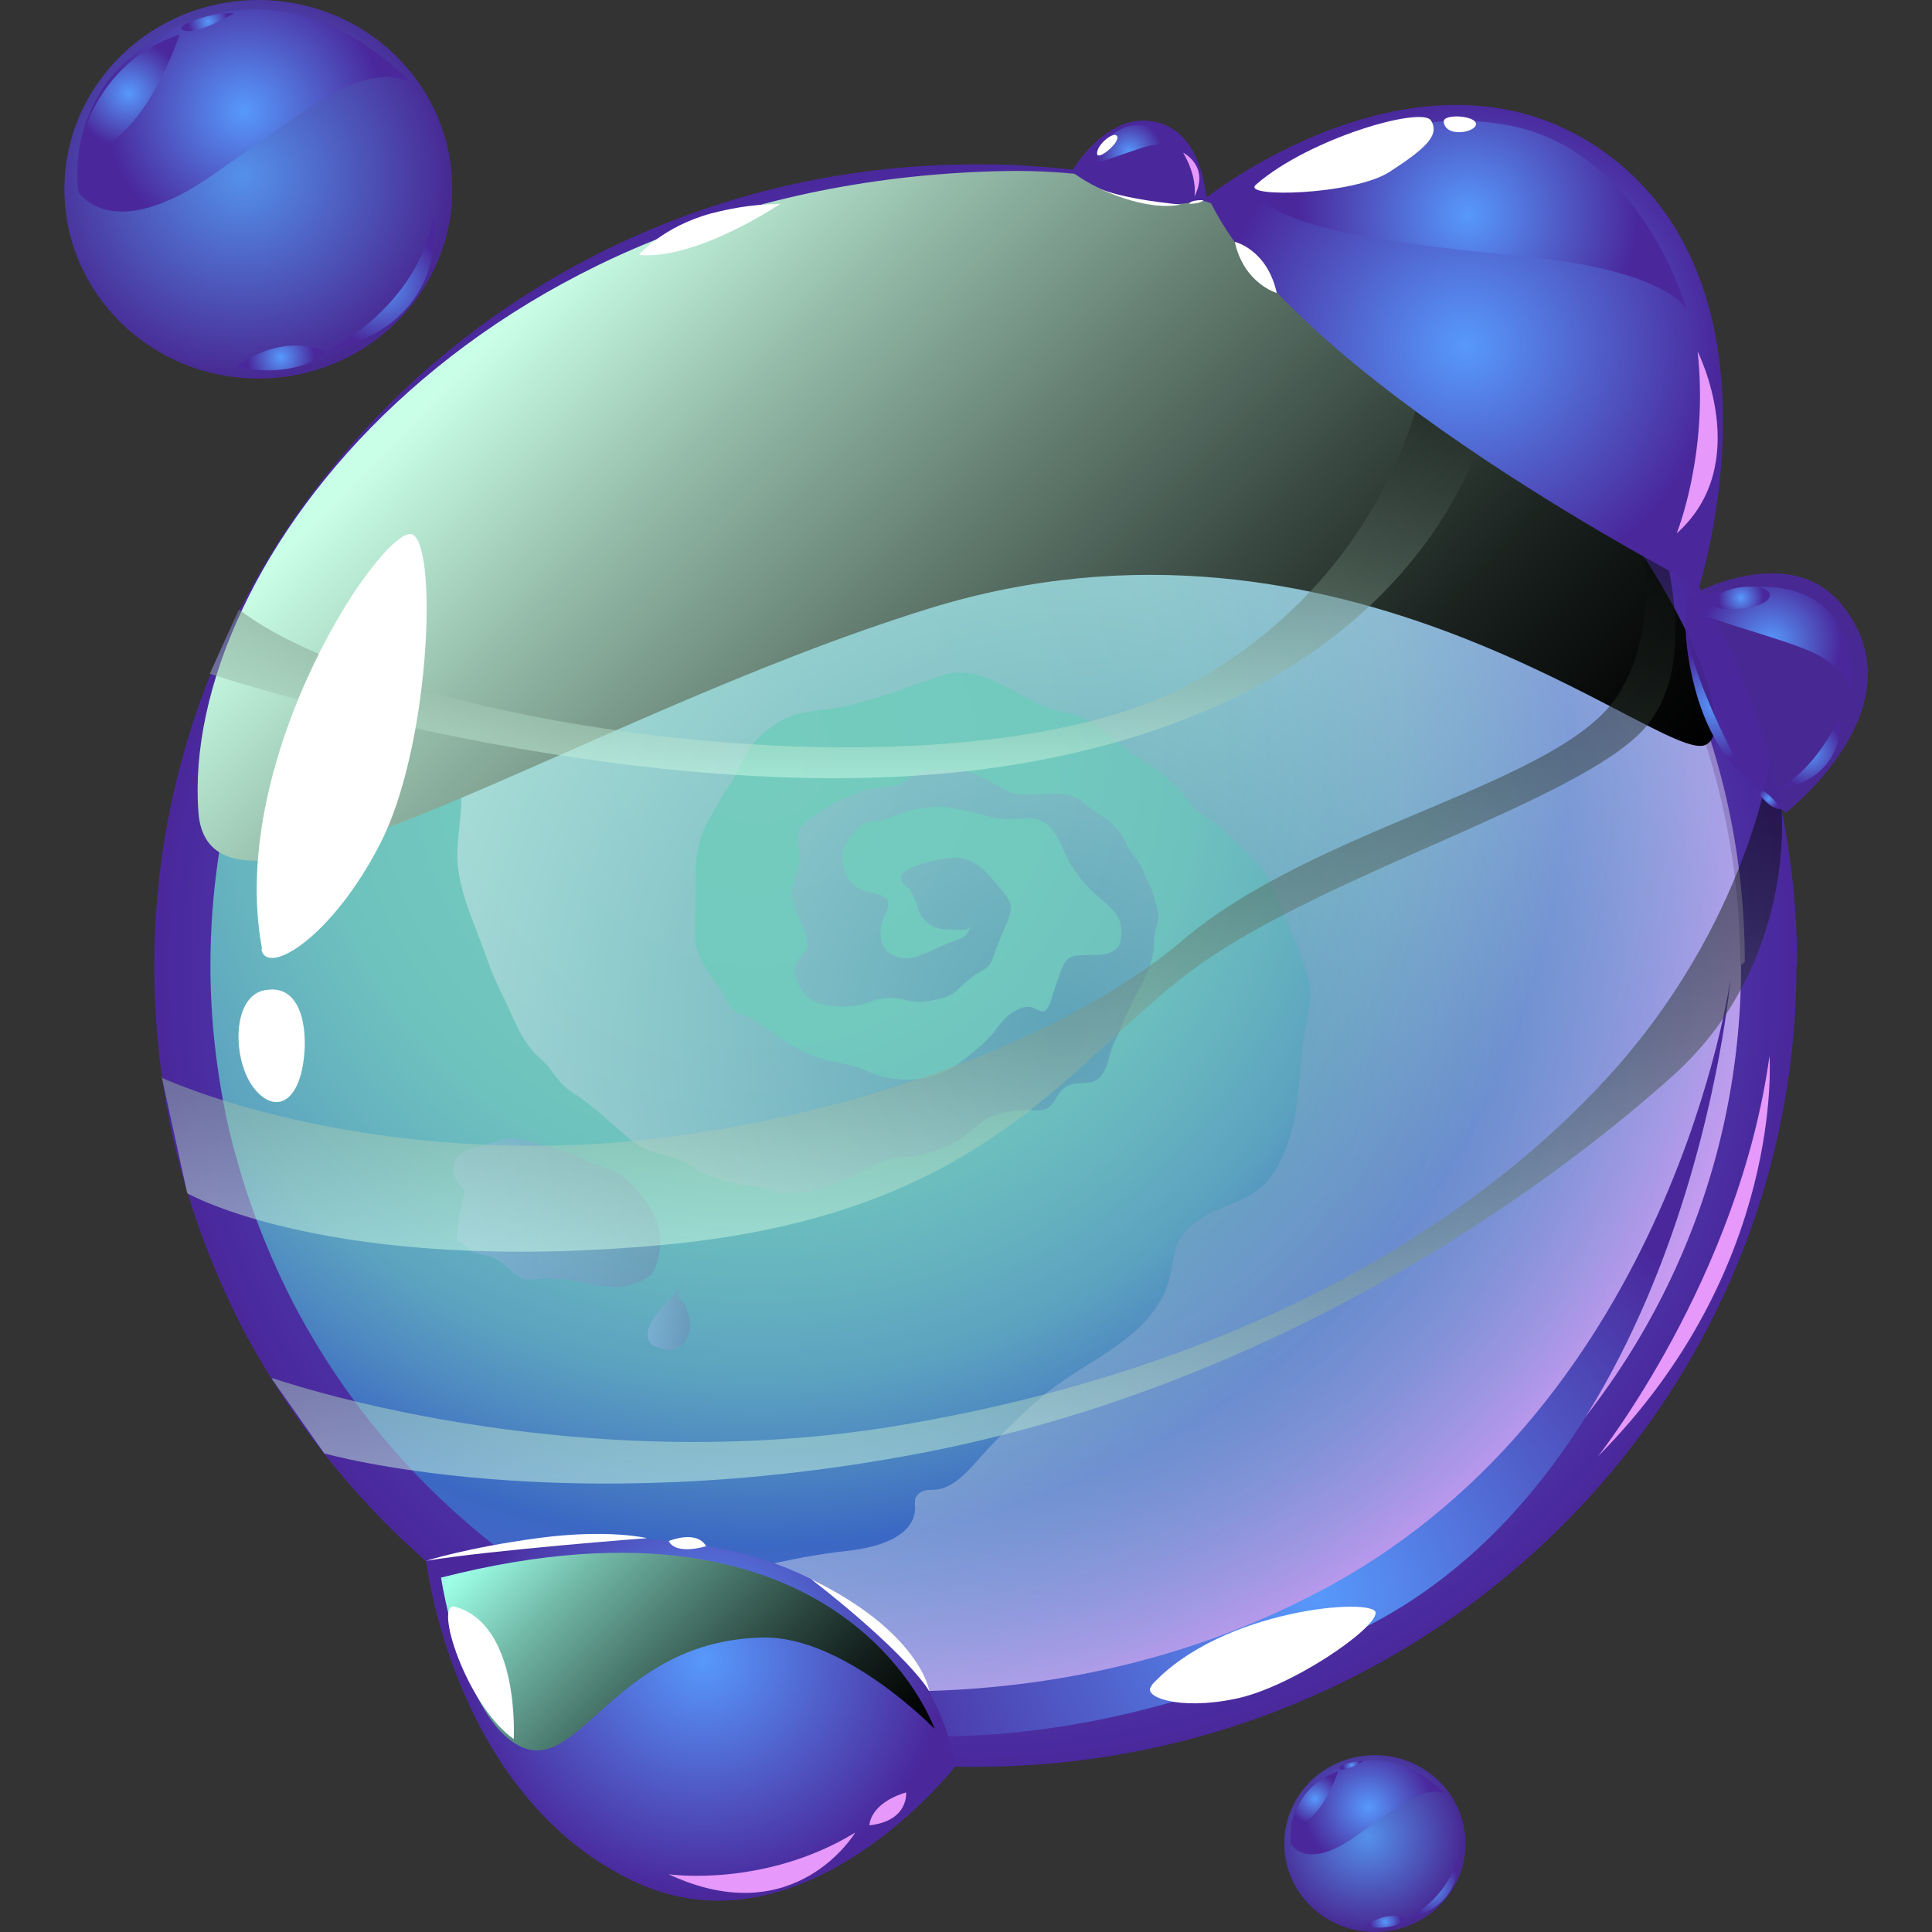 <svg width="360" height="360" viewBox="0 0 360 360" fill="none" xmlns="http://www.w3.org/2000/svg">
<rect x="0" y="0" width="360" height="360" fill="#333333" stroke="none"/>
<g clip-path="url(#clip0_452_19460)">
<path style="mix-blend-mode:screen" fill-rule="evenodd" clip-rule="evenodd" d="M334.744 179.864C334.744 223.026 315.907 261.967 285.907 289.198C271.535 302.269 254.651 312.617 235.953 319.561C219.07 325.825 200.791 329.228 181.674 329.228C174.837 329.228 168.14 328.82 161.581 328.003C155.581 327.186 149.581 326.097 143.721 324.599C129.907 321.195 116.93 315.885 104.93 309.077C97.256 304.72 90.139 299.818 83.442 294.372C67.674 281.437 54.558 265.371 45.07 247.262C39.209 235.825 34.744 223.57 31.953 210.772C29.86 200.832 28.744 190.484 28.744 180C28.744 150.59 37.535 123.086 52.605 99.803C59.023 90 66.558 81.014 75.07 72.844C102.698 46.702 140.233 30.635 181.814 30.635C185.163 30.635 188.512 30.635 191.721 30.908C209.163 31.997 225.628 35.946 240.977 42.209C243.628 43.298 246.279 44.523 248.93 45.749C260.093 51.059 270.419 57.594 279.767 65.356C282.977 67.942 286.047 70.666 288.977 73.389C290.093 74.342 291.07 75.431 292.047 76.52C318.558 103.343 334.884 139.834 334.884 180.136L334.744 179.864Z" fill="url(#paint0_radial_452_19460)"/>
<path fill-rule="evenodd" clip-rule="evenodd" d="M324.419 179.864C324.419 220.166 306.977 256.384 278.93 281.71C265.535 293.828 249.767 303.495 232.465 310.03C216.698 315.885 199.674 319.017 181.814 319.017C175.535 319.017 169.256 318.608 163.116 317.791C157.535 317.11 151.953 316.021 146.512 314.66C133.674 311.392 121.535 306.49 110.372 300.227C103.256 296.142 96.558 291.649 90.279 286.475C75.488 274.493 63.349 259.516 54.558 242.632C49.116 232.012 44.93 220.575 42.279 208.729C40.326 199.47 39.209 189.803 39.209 180C39.209 152.496 47.302 126.899 61.395 105.386C67.395 96.263 74.372 87.822 82.326 80.333C108 55.961 143.023 40.983 181.674 40.983C184.744 40.983 187.814 40.983 190.884 41.256C207.07 42.345 222.558 45.885 236.791 51.74C239.302 52.829 241.674 53.918 244.186 55.008C254.512 59.909 264.14 66.036 272.93 73.253C275.86 75.567 278.791 78.154 281.442 80.741C282.419 81.694 283.395 82.647 284.372 83.601C309.07 108.654 324.279 142.557 324.279 180.136L324.419 179.864Z" fill="url(#paint1_radial_452_19460)"/>
<path style="mix-blend-mode:multiply" opacity="0.4" fill-rule="evenodd" clip-rule="evenodd" d="M324.419 179.864C324.419 220.166 306.977 256.384 278.93 281.71C265.535 293.828 249.767 303.495 232.465 310.03C216.698 315.885 199.674 319.017 181.814 319.017C175.535 319.017 169.256 318.608 163.116 317.791C144 315.34 126.279 309.213 110.372 300.227C115.116 299.001 119.721 297.504 124.465 296.278C135.767 293.419 146.651 290.151 158.372 288.926C162.977 288.381 170.233 286.611 170.512 281.165C170.512 279.667 170.233 279.259 171.209 278.306C172.326 277.352 173.581 277.761 174.977 277.489C178.326 276.808 180.977 273.404 183.07 271.089C186.558 267.277 190.186 263.601 194.233 260.197C201.907 253.661 211.953 250.666 216.837 241.271C218.093 238.684 218.233 236.097 218.93 233.237C219.628 230.106 222 228.064 224.791 226.43C228.279 224.523 231.907 223.843 234.977 221.256C237.907 218.805 239.302 214.992 240.419 211.588C242.233 205.87 241.953 200.151 242.791 194.297C243.209 191.301 244.046 188.442 244.186 185.446C244.326 182.587 243.07 180.408 242.233 177.685C240.558 173.192 238.465 168.427 236.512 164.07C235.814 162.436 234.558 161.074 233.302 159.849C231.349 158.079 229.535 156.036 227.581 154.266C226.186 153.041 224.372 152.224 222.977 150.998C221.86 150.045 221.023 148.684 220.047 147.595C218.233 145.688 216.279 143.782 214.046 142.421C208.326 139.425 204.977 133.843 198.419 132.753C190.326 131.392 183.767 122.95 175.256 125.946C169.814 127.852 164.372 129.894 158.512 131.392C154.744 132.345 150.558 132.209 147.07 133.57C144.837 134.387 142.465 136.293 140.93 137.927C138.558 140.514 137.581 144.054 135.628 146.778C134.093 148.956 133.116 150.998 131.86 153.177C129.349 157.67 129.628 161.891 129.628 166.929C129.628 169.652 129.349 172.511 129.628 175.098C129.907 178.366 131.581 180.681 133.535 183.268C134.791 184.765 135.628 187.352 137.023 188.578C137.86 189.259 138.558 188.986 139.395 189.395C140.791 190.076 141.349 190.62 142.605 191.437C146.372 194.16 150.14 196.747 154.744 197.7C157.116 198.245 159.349 198.517 161.581 199.607C163.395 200.424 165.628 200.968 167.581 201.104C172.326 201.513 176.512 200.015 180.14 197.02C182.372 195.25 184.186 193.752 185.86 191.437C186.837 190.212 187.395 189.395 188.791 188.578C189.767 188.033 190.744 187.489 191.86 187.625C192.837 187.625 193.814 188.85 194.791 188.306C195.628 187.761 196.186 185.174 196.465 184.357C197.023 182.995 197.442 181.225 198.14 179.864C199.256 177.549 201.209 178.094 203.581 177.958C205.256 177.958 207.209 177.821 208.326 176.46C209.302 175.098 209.023 172.239 208.326 170.877C207.209 168.971 204.419 167.065 202.884 165.431C201.628 164.206 200.651 162.844 199.674 161.346C197.86 158.623 197.023 153.585 193.116 152.632C191.581 152.224 189.488 152.632 187.814 152.632C186 152.632 184.744 152.224 182.93 151.815C180.14 151.135 177.628 150.318 174.837 150.318C171.349 150.318 168.279 151.271 165.07 152.632C163.674 153.177 162.558 152.905 161.302 153.313C159.767 153.858 157.395 156.989 157.116 158.487C156.558 161.619 157.814 164.75 160.884 165.976C161.86 166.384 164.233 166.52 165.07 167.337C166.047 168.427 165.209 169.788 164.651 171.014C163.395 174.145 164.093 177.958 168 178.502C170.651 178.911 173.302 177.141 175.674 176.188C177.628 175.234 180.698 174.962 180.698 172.511C180.558 173.601 178.605 173.192 177.628 173.192C175.674 173.192 174.419 173.192 172.884 171.967C171.349 170.741 171.209 169.788 170.651 168.018C170.372 167.337 169.953 166.384 169.535 165.703C169.256 165.295 168.14 164.614 168 164.07C166.884 161.346 175.674 159.985 177.349 159.849C180.977 159.44 183.488 162.027 185.721 164.75C186.698 165.976 188.512 167.746 188.372 169.244C188.372 170.605 187.116 173.056 186.558 174.418C186 175.779 185.442 177.141 185.023 178.502C184.465 180.272 183.488 180.545 181.953 181.498C180.419 182.451 179.302 183.676 178.047 184.765C176.651 185.991 174.837 186.127 173.023 186.536C170.372 187.216 167.86 185.719 165.209 185.991C162.977 185.991 161.023 187.352 158.791 187.489C154.047 187.761 149.86 187.216 148.326 182.315C147.628 180.136 148.326 179.183 149.581 177.821C150.977 176.324 150.558 175.098 149.86 173.328C149.023 171.422 148.047 169.516 147.628 167.337C147.209 165.159 148.605 162.844 148.884 160.666C149.163 158.896 148.326 156.309 148.884 154.675C149.442 153.177 152.651 151.679 153.907 150.59C155.581 149.228 157.953 148.684 159.907 147.731C162.279 146.505 163.953 146.914 166.465 146.505C168.419 146.097 169.535 144.599 171.349 143.918C173.302 143.101 176.093 143.51 178.186 143.51C180.558 143.51 181.814 144.327 183.907 145.28C185.86 146.233 187.674 147.731 189.907 148.003C192.558 148.275 195.349 147.731 198 148.003C200.651 148.139 201.628 149.501 203.581 150.862C205.814 152.36 207.349 153.177 208.884 155.492C209.721 156.581 210 157.806 210.837 158.896C211.674 159.985 212.372 160.666 212.93 162.027C213.628 163.933 214.744 165.567 215.163 167.61C215.442 168.835 215.86 169.788 215.86 171.014C215.721 172.511 215.023 173.873 215.023 175.507C215.023 179.047 213.628 181.77 211.953 184.902C210.279 188.033 209.023 191.301 207.488 194.569C206.512 196.747 206.233 201.104 203.302 201.649C201.767 201.921 200.233 201.649 198.698 202.466C197.163 203.283 196.884 205.053 195.628 206.142C194.512 207.231 192.977 206.823 191.442 206.823C189.07 206.823 186.977 207.231 184.744 208.048C182.093 209.138 180.279 211.725 177.767 212.95C175.674 214.039 173.163 214.856 170.93 215.401C169.256 215.809 167.581 215.401 165.907 215.946C162 217.035 158.791 219.486 155.163 220.847C152.233 221.936 148.605 222.617 145.535 222.345C144.279 222.345 143.163 221.664 142.047 221.392C140.093 220.847 138.14 220.847 136.047 220.303C134.512 219.894 132.977 219.349 131.442 218.805C129.907 218.26 128.93 217.171 127.535 216.49C124.186 214.992 120.977 215.129 117.907 212.678C114.14 209.682 110.791 206.142 106.605 203.555C104.93 202.466 103.814 200.968 102.698 199.47C101.721 197.973 100.465 197.156 99.349 195.93C97.674 194.024 96.558 191.846 95.581 189.667C94.046 185.991 92.093 182.723 90.837 178.911C89.023 173.601 86.512 168.563 85.535 162.98C84.698 158.351 85.814 154.13 85.954 149.637C85.954 148.548 86.093 147.322 85.954 146.233C85.674 144.463 84.139 143.374 82.884 142.148C79.116 138.064 75.907 133.843 73.814 128.669C71.721 123.359 70.744 116.959 72.419 111.377C74.093 106.339 77.163 103.616 81.349 100.62C85.395 97.625 90 95.446 94.605 93.132C96.698 92.042 98.512 90.681 100.744 89.864C102.977 89.047 105.628 88.638 107.86 88.094C109.953 87.549 111.628 87.413 113.302 86.188C115.116 84.962 117.209 83.464 118.884 81.967C120.977 80.197 122.651 78.29 125.302 77.61C129.07 76.657 132.977 75.567 136.884 74.75C141.628 73.797 147.488 75.023 152.093 75.567C156.837 76.112 161.442 76.112 166.186 76.112C170.093 76.112 173.86 75.431 177.907 75.295C179.302 75.295 180.837 75.431 182.372 75.295C184.744 75.295 186.977 74.206 189.349 73.525C193.814 72.436 197.86 70.257 202.186 68.896C205.535 67.806 208.744 67.942 212.093 67.398C215.721 66.853 219.349 65.628 223.116 65.492C226.326 65.492 229.674 64.13 232.605 65.9C237.907 69.168 241.395 74.614 246.698 77.746C252.279 81.014 258.698 83.464 264.698 85.779C266.791 86.596 269.163 85.643 270.977 86.324C271.953 86.732 272.93 88.094 273.628 88.911C274.605 88.23 274.326 87.277 274.326 86.188C274.326 84.69 275.163 83.601 275.163 82.103C275.163 80.333 275.442 78.29 275.163 76.52C275.023 75.704 273.767 73.525 273.767 72.299C276.698 74.614 279.628 77.201 282.279 79.788C308.651 104.977 325.116 140.242 325.116 179.183L324.419 179.864Z" fill="url(#paint2_radial_452_19460)"/>
<path style="mix-blend-mode:multiply" opacity="0.3" fill-rule="evenodd" clip-rule="evenodd" d="M86.651 221.936C85.814 224.932 85.256 228.064 85.116 231.195C85.954 231.059 87.209 232.829 88.046 233.237C89.721 233.918 91.395 233.782 92.93 234.871C94.326 235.824 96 237.731 97.535 238.275C98.512 238.548 100.047 238.275 101.163 238.275C103.535 238.275 105.488 238.275 107.86 238.82C110.233 239.228 113.302 240.045 115.674 239.773C117.349 239.637 119.86 238.684 121.116 237.731C122.372 236.641 122.93 233.51 123.07 231.876C123.349 226.838 119.581 222.073 115.674 218.941C113.581 217.443 111.349 217.443 109.116 216.218C106.465 214.856 104.093 214.039 101.163 213.359C99.488 212.95 96.977 211.997 95.163 212.133C93.349 212.133 91.395 213.222 89.721 213.631C87.907 214.039 86.233 214.312 85.116 215.809C83.861 217.443 84.419 219.758 86.651 221.8V221.936Z" fill="url(#paint3_linear_452_19460)"/>
<path style="mix-blend-mode:multiply" opacity="0.3" fill-rule="evenodd" clip-rule="evenodd" d="M126.977 239.773C126.14 240.862 117.628 247.942 121.814 250.802C122.093 250.938 123.767 251.346 124.047 251.483C125.302 251.755 125.581 251.483 126.558 250.938C128.512 249.713 128.791 247.534 128.372 245.356C128.372 244.947 127.814 243.585 127.674 243.177C127.256 242.36 126.419 242.224 126.279 241.271L126.977 239.773Z" fill="url(#paint4_linear_452_19460)"/>
<path style="mix-blend-mode:multiply" opacity="0.3" fill-rule="evenodd" clip-rule="evenodd" d="M175.674 59.365C177.209 58.684 182.093 55.688 184.744 55.416C185.581 55.416 186.837 55.552 187.814 55.552C189.907 55.552 191.721 55.144 193.116 56.778C194.233 58.003 194.791 59.228 193.953 60.726C192.837 62.632 189.628 64.13 187.674 65.219C183.07 67.806 177.07 70.257 171.628 69.713C167.302 69.304 163.395 66.172 159.628 64.266C156.837 62.905 151.814 60.181 155.163 56.914C157.953 54.191 162.14 52.829 165.907 52.693C167.581 52.693 171.767 52.012 173.163 53.101C174.698 54.191 173.023 58.956 176.233 58.684L175.535 59.365H175.674Z" fill="url(#paint5_linear_452_19460)"/>
<path style="mix-blend-mode:screen" fill-rule="evenodd" clip-rule="evenodd" d="M36.977 151.407C39.209 179.728 107.163 133.843 173.023 113.419C250.326 89.455 308.93 141.74 317.581 138.88C330.977 134.387 276 30.635 187.814 31.861C88.465 33.495 33.488 105.658 36.977 151.407Z" fill="url(#paint6_linear_452_19460)"/>
<path style="mix-blend-mode:screen" fill-rule="evenodd" clip-rule="evenodd" d="M114.837 307.716C114.837 307.716 182.512 330.726 247.116 295.87C311.721 261.014 322.465 182.315 322.465 182.315C322.465 182.315 314.512 274.902 252.14 304.312C189.767 333.858 143.023 324.735 114.837 307.716Z" fill="url(#paint7_radial_452_19460)"/>
<path style="mix-blend-mode:screen" opacity="0.5" fill-rule="evenodd" clip-rule="evenodd" d="M30.14 200.696L34.884 222.345C34.884 222.345 61.535 237.595 123.07 232.012C184.744 226.43 199.395 197.02 223.395 179.864C247.395 162.708 294.139 149.228 306.279 135.885C318.419 122.542 308.093 95.855 308.093 95.855L303.349 89.591C303.349 89.591 312 112.33 301.674 129.213C291.349 146.097 245.442 153.858 220.326 175.234C195.209 196.611 144.279 213.222 100.884 213.495C57.488 213.767 29.86 200.696 29.86 200.696H30.14Z" fill="url(#paint8_linear_452_19460)"/>
<path style="mix-blend-mode:screen" opacity="0.5" fill-rule="evenodd" clip-rule="evenodd" d="M50.651 256.929L60.419 270.817C60.419 270.817 104.791 283.48 171.349 270.817C237.907 258.154 288.14 221.528 311.442 200.696C334.884 179.864 331.953 150.59 331.953 150.59L329.86 141.74C329.86 141.74 325.674 172.103 299.721 200.56C273.767 229.017 230.512 254.887 168.14 265.507C105.767 276.127 50.791 256.793 50.791 256.793L50.651 256.929Z" fill="url(#paint9_linear_452_19460)"/>
<path style="mix-blend-mode:screen" opacity="0.5" fill-rule="evenodd" clip-rule="evenodd" d="M39.07 125.537C39.07 125.537 126 154.539 193.256 141.74C260.512 129.077 278.372 86.596 279.767 64.947L267.488 55.825C267.488 55.825 267.767 99.395 225.209 125.537C182.651 151.815 73.674 136.157 44.512 113.555L39.209 125.265L39.07 125.537Z" fill="url(#paint10_linear_452_19460)"/>
<path fill-rule="evenodd" clip-rule="evenodd" d="M48.698 176.868C49.674 182.042 61.814 174.826 70.884 157.126C79.954 139.425 81.628 102.935 77.023 99.667C72.279 96.535 42 140.651 48.837 176.868H48.698Z" fill="white"/>
<path fill-rule="evenodd" clip-rule="evenodd" d="M214.605 314.115C212.651 316.157 219.628 318.744 230.093 316.566C240.419 314.523 256.465 303.495 256.326 300.499C256.186 297.64 227.721 299.682 214.605 313.979V314.115Z" fill="white"/>
<path fill-rule="evenodd" clip-rule="evenodd" d="M49.395 184.493C43.116 185.582 43.256 197.564 47.302 202.738C51.349 207.912 56.372 205.461 56.791 194.977C56.93 188.578 54.698 183.54 49.535 184.493H49.395Z" fill="white"/>
<path fill-rule="evenodd" clip-rule="evenodd" d="M297.767 271.362C297.767 271.362 324 238.275 329.721 196.747C329.721 196.747 332.651 236.233 297.767 271.362Z" fill="#E698FB"/>
<path style="mix-blend-mode:screen" fill-rule="evenodd" clip-rule="evenodd" d="M225.07 36.626C225.07 36.626 264.837 5.31 297.767 27.504C334.744 52.557 316.605 109.334 316.605 109.334C316.605 109.334 240.279 70.121 225.07 36.626Z" fill="url(#paint11_radial_452_19460)"/>
<path style="mix-blend-mode:screen" fill-rule="evenodd" clip-rule="evenodd" d="M79.395 290.832C79.395 290.832 84.419 334.675 118.186 350.605C149.721 365.446 178.047 329.092 178.047 329.092C178.047 329.092 171.209 270.817 79.395 290.832Z" fill="url(#paint12_radial_452_19460)"/>
<path style="mix-blend-mode:screen" fill-rule="evenodd" clip-rule="evenodd" d="M232.744 35.265C239.163 43.162 259.814 45.34 285.209 47.927C310.744 50.514 314.233 57.595 314.233 57.595C314.233 57.595 306.14 28.321 281.442 23.419C256.744 18.517 232.744 35.265 232.744 35.265Z" fill="url(#paint13_radial_452_19460)"/>
<path style="mix-blend-mode:screen" fill-rule="evenodd" clip-rule="evenodd" d="M82.186 293.964C82.186 293.964 86.233 320.651 97.256 325.552C108.279 330.318 114.837 305.673 142.186 305.129C157.395 304.856 174.14 322.148 174.14 322.148C174.14 322.148 157.814 274.629 82.186 293.964Z" fill="url(#paint14_linear_452_19460)"/>
<path fill-rule="evenodd" clip-rule="evenodd" d="M124.605 349.244C124.605 349.244 142.326 351.831 159.349 341.483C159.349 341.483 148.186 360.272 124.605 349.244Z" fill="#E698FB"/>
<path fill-rule="evenodd" clip-rule="evenodd" d="M312.419 99.395C312.419 99.395 318.419 84.69 316.326 65.492C316.326 65.492 326.93 86.46 312.419 99.395Z" fill="#E698FB"/>
<path fill-rule="evenodd" clip-rule="evenodd" d="M234 34.448C231.209 36.899 252.279 36.354 258.977 31.997C265.674 27.64 268.326 25.189 266.651 22.466C264.977 19.743 244.047 25.734 234.14 34.312L234 34.448Z" fill="white"/>
<path fill-rule="evenodd" clip-rule="evenodd" d="M269.023 22.738C268.744 21.104 275.163 21.513 275.023 23.147C275.023 24.645 269.442 25.734 269.023 22.738Z" fill="white"/>
<path fill-rule="evenodd" clip-rule="evenodd" d="M84.837 299.41C80.651 298.185 86.791 317.655 95.721 324.054C95.721 324.054 96.977 302.814 84.837 299.41Z" fill="white"/>
<g style="mix-blend-mode:screen">
<path style="mix-blend-mode:screen" opacity="0.92" fill-rule="evenodd" clip-rule="evenodd" d="M314.372 111.241C314.372 111.241 333.767 100.076 343.674 113.283C357.907 131.936 332.791 151.407 332.791 151.407C332.791 151.407 312 138.744 314.233 111.377L314.372 111.241Z" fill="url(#paint15_radial_452_19460)"/>
<path style="mix-blend-mode:screen" fill-rule="evenodd" clip-rule="evenodd" d="M316.047 111.377C308.372 113.555 330.558 118.048 338.093 121.725C345.628 125.401 344.93 129.894 344.93 129.894C344.93 129.894 349.116 101.71 316.047 111.377Z" fill="url(#paint16_radial_452_19460)"/>
<path fill-rule="evenodd" clip-rule="evenodd" d="M331.116 147.186C331.116 147.186 337.953 144.054 342.837 133.434C342.837 133.434 344.651 144.871 331.116 147.186Z" fill="url(#paint17_radial_452_19460)"/>
<path fill-rule="evenodd" clip-rule="evenodd" d="M319.116 111.785C317.023 114.372 328.744 113.964 329.721 111.241C330.698 108.517 321.488 108.654 319.116 111.785Z" fill="url(#paint18_radial_452_19460)"/>
<path fill-rule="evenodd" clip-rule="evenodd" d="M314.233 117.64C314.233 117.64 314.372 135.068 325.256 145.008C325.256 145.008 315.907 128.26 314.233 117.64Z" fill="url(#paint19_radial_452_19460)"/>
<path fill-rule="evenodd" clip-rule="evenodd" d="M327.209 147.186C327.209 147.186 329.721 150.998 331.814 150.726C331.814 150.726 329.163 146.641 327.209 147.186Z" fill="url(#paint20_radial_452_19460)"/>
</g>
<path style="mix-blend-mode:screen" fill-rule="evenodd" clip-rule="evenodd" d="M199.674 31.997C199.674 31.997 204.977 22.602 212.93 22.466C224.093 22.466 224.791 37.035 224.791 37.035C224.791 37.035 212.93 41.528 199.674 31.997Z" fill="url(#paint21_radial_452_19460)"/>
<path style="mix-blend-mode:screen" fill-rule="evenodd" clip-rule="evenodd" d="M203.163 29.41C200.93 32.406 210.558 27.912 214.465 27.095C218.372 26.415 219.349 28.185 219.349 28.185C219.349 28.185 212.651 16.475 203.163 29.274V29.41Z" fill="url(#paint22_radial_452_19460)"/>
<path fill-rule="evenodd" clip-rule="evenodd" d="M222.558 36.626C222.558 36.626 223.256 33.222 220.465 28.457C220.465 28.457 225.488 30.908 222.558 36.626Z" fill="#E698FB"/>
<path fill-rule="evenodd" clip-rule="evenodd" d="M204.419 28.593C204.419 30.091 208.605 26.687 208.186 25.461C207.767 24.236 204.419 26.823 204.419 28.593Z" fill="white"/>
<path fill-rule="evenodd" clip-rule="evenodd" d="M204.279 34.856C204.279 34.856 213.209 39.486 220.047 38.124C220.047 38.124 208.884 37.171 204.279 34.856Z" fill="white"/>
<path fill-rule="evenodd" clip-rule="evenodd" d="M221.581 37.988C221.581 37.988 223.674 37.988 224.233 37.307C224.233 37.307 221.86 37.171 221.581 37.988Z" fill="white"/>
<path fill-rule="evenodd" clip-rule="evenodd" d="M230.093 45.068C230.093 45.068 236.093 46.43 237.907 54.599C237.907 54.599 231.767 52.829 230.093 45.068Z" fill="white"/>
<path fill-rule="evenodd" clip-rule="evenodd" d="M79.395 290.832C79.395 290.832 87.07 288.381 100.186 286.611C113.302 284.841 120.558 286.611 120.558 286.611C120.558 286.611 91.814 288.79 79.395 290.832Z" fill="white"/>
<path fill-rule="evenodd" clip-rule="evenodd" d="M151.116 294.236C151.116 294.236 167.442 306.626 173.163 315.068C173.163 315.068 171.488 304.175 151.116 294.236Z" fill="white"/>
<path fill-rule="evenodd" clip-rule="evenodd" d="M119.023 47.519C119.023 47.519 123.488 42.209 132.558 39.758C139.953 37.852 144 38.124 145.395 37.988C145.395 37.988 129.907 48.472 119.023 47.519Z" fill="white"/>
<path fill-rule="evenodd" clip-rule="evenodd" d="M124.605 287.156C124.605 287.156 129.767 284.977 131.581 288.109C131.581 288.109 126 289.879 124.605 287.156Z" fill="white"/>
<path fill-rule="evenodd" clip-rule="evenodd" d="M162 340.121C162 340.121 162 336.036 168.837 333.994C168.837 333.994 169.395 339.304 162 340.121Z" fill="#E698FB"/>
<g style="mix-blend-mode:screen">
<path style="mix-blend-mode:screen" opacity="0.92" d="M48.139 70.529C68.099 70.529 84.279 54.741 84.279 35.265C84.279 15.789 68.099 0 48.139 0C28.18 0 12 15.789 12 35.265C12 54.741 28.18 70.529 48.139 70.529Z" fill="url(#paint23_radial_452_19460)"/>
<path style="mix-blend-mode:screen" fill-rule="evenodd" clip-rule="evenodd" d="M14.651 35.809C14.651 35.809 20.791 45.885 39.907 32.405C59.163 18.926 67.954 11.71 76.326 15.25C76.326 15.25 57.907 -5.719 34.047 4.629C10.744 14.841 14.651 35.809 14.651 35.809Z" fill="url(#paint24_radial_452_19460)"/>
<path fill-rule="evenodd" clip-rule="evenodd" d="M60.837 65.492C60.837 65.492 77.442 57.731 80.791 40.575C80.791 40.575 84.279 60.181 60.837 65.492Z" fill="url(#paint25_radial_452_19460)"/>
<path fill-rule="evenodd" clip-rule="evenodd" d="M14.651 28.457C14.651 28.457 16.744 12.118 33.488 6.399C33.488 6.399 26.233 28.593 14.651 28.457Z" fill="url(#paint26_radial_452_19460)"/>
<path fill-rule="evenodd" clip-rule="evenodd" d="M34.047 5.582C32.233 4.766 39.628 2.179 43.674 2.451C43.674 2.451 36.419 6.808 34.047 5.582Z" fill="url(#paint27_radial_452_19460)"/>
<path fill-rule="evenodd" clip-rule="evenodd" d="M43.814 68.351C43.814 68.351 52.326 61.679 60.977 65.628C60.977 65.628 55.535 70.802 43.814 68.351Z" fill="url(#paint28_radial_452_19460)"/>
</g>
<g style="mix-blend-mode:screen">
<path style="mix-blend-mode:screen" opacity="0.92" fill-rule="evenodd" clip-rule="evenodd" d="M273.07 343.525C273.07 352.647 265.535 360 256.186 360C246.837 360 239.302 352.647 239.302 343.525C239.302 334.402 246.837 327.05 256.186 327.05C265.535 327.05 273.07 334.402 273.07 343.525Z" fill="url(#paint29_radial_452_19460)"/>
<path style="mix-blend-mode:screen" fill-rule="evenodd" clip-rule="evenodd" d="M240.698 343.797C240.698 343.797 243.488 348.563 252.419 342.3C261.349 336.036 265.535 332.632 269.302 334.266C269.302 334.266 260.651 324.463 249.628 329.365C238.744 334.13 240.558 343.933 240.558 343.933L240.698 343.797Z" fill="url(#paint30_radial_452_19460)"/>
<path fill-rule="evenodd" clip-rule="evenodd" d="M262.186 357.549C262.186 357.549 269.86 353.873 271.535 345.976C271.535 345.976 273.07 355.098 262.186 357.549Z" fill="url(#paint31_radial_452_19460)"/>
<path fill-rule="evenodd" clip-rule="evenodd" d="M240.558 340.257C240.558 340.257 241.535 332.632 249.349 330.045C249.349 330.045 246 340.393 240.558 340.257Z" fill="url(#paint32_radial_452_19460)"/>
<path fill-rule="evenodd" clip-rule="evenodd" d="M249.628 329.637C248.791 329.228 252.279 328.003 254.093 328.139C254.093 328.139 250.744 330.182 249.628 329.637Z" fill="url(#paint33_radial_452_19460)"/>
<path fill-rule="evenodd" clip-rule="evenodd" d="M254.233 358.911C254.233 358.911 258.279 355.779 262.186 357.549C262.186 357.549 259.674 360 254.233 358.911Z" fill="url(#paint34_radial_452_19460)"/>
</g>
</g>
<defs>
<radialGradient id="paint0_radial_452_19460" cx="0" cy="0" r="1" gradientUnits="userSpaceOnUse" gradientTransform="translate(181.674 179.864) scale(153.07 149.365)">
<stop stop-color="#5799FB"/>
<stop offset="1" stop-color="#4A289C"/>
</radialGradient>
<radialGradient id="paint1_radial_452_19460" cx="0" cy="0" r="1" gradientUnits="userSpaceOnUse" gradientTransform="translate(141.349 140.378) scale(209.163 204.1)">
<stop stop-color="#74CCBE"/>
<stop offset="0.26" stop-color="#72C9BE"/>
<stop offset="0.39" stop-color="#6EC2BE"/>
<stop offset="0.48" stop-color="#66B4BF"/>
<stop offset="0.57" stop-color="#5CA2C0"/>
<stop offset="0.64" stop-color="#4E89C1"/>
<stop offset="0.71" stop-color="#3D6CC3"/>
<stop offset="0.72" stop-color="#3B68C4"/>
<stop offset="0.75" stop-color="#4167C6"/>
<stop offset="0.81" stop-color="#5564CD"/>
<stop offset="0.87" stop-color="#7460D8"/>
<stop offset="0.93" stop-color="#A05BE8"/>
<stop offset="1" stop-color="#D155FA"/>
</radialGradient>
<radialGradient id="paint2_radial_452_19460" cx="0" cy="0" r="1" gradientUnits="userSpaceOnUse" gradientTransform="translate(197.581 192.254) scale(128.372 125.265)">
<stop stop-color="#4371AE"/>
<stop offset="1" stop-color="white"/>
</radialGradient>
<linearGradient id="paint3_linear_452_19460" x1="84.419" y1="226.021" x2="123.209" y2="226.021" gradientUnits="userSpaceOnUse">
<stop stop-color="#B8C0FC"/>
<stop offset="1" stop-color="#7971AE"/>
</linearGradient>
<linearGradient id="paint4_linear_452_19460" x1="120.698" y1="245.628" x2="128.651" y2="245.628" gradientUnits="userSpaceOnUse">
<stop stop-color="#B8C0FC"/>
<stop offset="1" stop-color="#7971AE"/>
</linearGradient>
<linearGradient id="paint5_linear_452_19460" x1="154.186" y1="61.135" x2="194.372" y2="61.135" gradientUnits="userSpaceOnUse">
<stop stop-color="#B8C0FC"/>
<stop offset="1" stop-color="#7971AE"/>
</linearGradient>
<linearGradient id="paint6_linear_452_19460" x1="94.122" y1="53.922" x2="251.725" y2="207.013" gradientUnits="userSpaceOnUse">
<stop offset="0.02" stop-color="#CAFFE7"/>
<stop offset="0.21" stop-color="#94BBA9"/>
<stop offset="0.43" stop-color="#60796D"/>
<stop offset="0.62" stop-color="#36453E"/>
<stop offset="0.78" stop-color="#181F1C"/>
<stop offset="0.92" stop-color="#060807"/>
<stop offset="1"/>
</linearGradient>
<radialGradient id="paint7_radial_452_19460" cx="0" cy="0" r="1" gradientUnits="userSpaceOnUse" gradientTransform="translate(245.302 297.095) scale(90 87.822)">
<stop stop-color="#5799FB"/>
<stop offset="1" stop-color="#4A289C"/>
</radialGradient>
<linearGradient id="paint8_linear_452_19460" x1="171.209" y1="233.238" x2="171.209" y2="89.455" gradientUnits="userSpaceOnUse">
<stop stop-color="#D0FFE7"/>
<stop offset="0.2" stop-color="#98BBA9"/>
<stop offset="0.42" stop-color="#62796D"/>
<stop offset="0.61" stop-color="#38453E"/>
<stop offset="0.78" stop-color="#191F1C"/>
<stop offset="0.91" stop-color="#060807"/>
<stop offset="1"/>
</linearGradient>
<linearGradient id="paint9_linear_452_19460" x1="191.302" y1="276.536" x2="191.302" y2="141.876" gradientUnits="userSpaceOnUse">
<stop stop-color="#D0FFE7"/>
<stop offset="0.2" stop-color="#98BBA9"/>
<stop offset="0.42" stop-color="#62796D"/>
<stop offset="0.61" stop-color="#38453E"/>
<stop offset="0.78" stop-color="#191F1C"/>
<stop offset="0.91" stop-color="#060807"/>
<stop offset="1"/>
</linearGradient>
<linearGradient id="paint10_linear_452_19460" x1="159.349" y1="145.008" x2="159.349" y2="56.097" gradientUnits="userSpaceOnUse">
<stop stop-color="#D0FFE7"/>
<stop offset="0.2" stop-color="#98BBA9"/>
<stop offset="0.42" stop-color="#62796D"/>
<stop offset="0.61" stop-color="#38453E"/>
<stop offset="0.78" stop-color="#191F1C"/>
<stop offset="0.91" stop-color="#060807"/>
<stop offset="1"/>
</linearGradient>
<radialGradient id="paint11_radial_452_19460" cx="0" cy="0" r="1" gradientUnits="userSpaceOnUse" gradientTransform="translate(273.07 64.402) scale(47.023 45.885)">
<stop stop-color="#5799FB"/>
<stop offset="1" stop-color="#4A289C"/>
</radialGradient>
<radialGradient id="paint12_radial_452_19460" cx="0" cy="0" r="1" gradientUnits="userSpaceOnUse" gradientTransform="translate(131.163 309.213) scale(44.791 43.706)">
<stop stop-color="#5799FB"/>
<stop offset="1" stop-color="#4A289C"/>
</radialGradient>
<radialGradient id="paint13_radial_452_19460" cx="0" cy="0" r="1" gradientUnits="userSpaceOnUse" gradientTransform="translate(273.488 40.03) scale(31.535 30.772)">
<stop stop-color="#5799FB"/>
<stop offset="1" stop-color="#4A289C"/>
</radialGradient>
<linearGradient id="paint14_linear_452_19460" x1="93.488" y1="282.254" x2="154.82" y2="341.894" gradientUnits="userSpaceOnUse">
<stop offset="0.02" stop-color="#9DFFE7"/>
<stop offset="0.21" stop-color="#73BBA9"/>
<stop offset="0.43" stop-color="#4A796D"/>
<stop offset="0.62" stop-color="#2A453E"/>
<stop offset="0.78" stop-color="#131F1C"/>
<stop offset="0.92" stop-color="#050807"/>
<stop offset="1"/>
</linearGradient>
<radialGradient id="paint15_radial_452_19460" cx="0" cy="0" r="1" gradientUnits="userSpaceOnUse" gradientTransform="translate(281.13 139.283) rotate(-11.806) scale(17.585 20.718)">
<stop stop-color="#5799FB"/>
<stop offset="1" stop-color="#4A289C"/>
</radialGradient>
<radialGradient id="paint16_radial_452_19460" cx="0" cy="0" r="1" gradientUnits="userSpaceOnUse" gradientTransform="translate(329.86 119.682) scale(13.116 12.799)">
<stop stop-color="#5799FB"/>
<stop offset="1" stop-color="#4A289C"/>
</radialGradient>
<radialGradient id="paint17_radial_452_19460" cx="0" cy="0" r="1" gradientUnits="userSpaceOnUse" gradientTransform="translate(336.977 140.242) scale(6.558 6.399)">
<stop stop-color="#5799FB"/>
<stop offset="1" stop-color="#4A289C"/>
</radialGradient>
<radialGradient id="paint18_radial_452_19460" cx="0" cy="0" r="1" gradientUnits="userSpaceOnUse" gradientTransform="translate(324.419 111.377) scale(4.186 4.085)">
<stop stop-color="#5799FB"/>
<stop offset="1" stop-color="#4A289C"/>
</radialGradient>
<radialGradient id="paint19_radial_452_19460" cx="0" cy="0" r="1" gradientUnits="userSpaceOnUse" gradientTransform="translate(319.674 131.392) scale(10.605 10.348)">
<stop stop-color="#5799FB"/>
<stop offset="1" stop-color="#4A289C"/>
</radialGradient>
<radialGradient id="paint20_radial_452_19460" cx="0" cy="0" r="1" gradientUnits="userSpaceOnUse" gradientTransform="translate(329.581 148.82) scale(2.093 2.042)">
<stop stop-color="#5799FB"/>
<stop offset="1" stop-color="#4A289C"/>
</radialGradient>
<radialGradient id="paint21_radial_452_19460" cx="0" cy="0" r="1" gradientUnits="userSpaceOnUse" gradientTransform="translate(280.186 -112.909) rotate(-65.555) scale(8.965 10.978)">
<stop stop-color="#5799FB"/>
<stop offset="1" stop-color="#4A289C"/>
</radialGradient>
<radialGradient id="paint22_radial_452_19460" cx="0" cy="0" r="1" gradientUnits="userSpaceOnUse" gradientTransform="translate(210.436 28.349) rotate(-36.755) scale(6.085 6.045)">
<stop stop-color="#5799FB"/>
<stop offset="1" stop-color="#4A289C"/>
</radialGradient>
<radialGradient id="paint23_radial_452_19460" cx="0" cy="0" r="1" gradientUnits="userSpaceOnUse" gradientTransform="translate(45.209 32.678) scale(38.791 37.852)">
<stop stop-color="#5799FB"/>
<stop offset="1" stop-color="#4A289C"/>
</radialGradient>
<radialGradient id="paint24_radial_452_19460" cx="0" cy="0" r="1" gradientUnits="userSpaceOnUse" gradientTransform="translate(45.488 20.696) scale(25.814 25.189)">
<stop stop-color="#5799FB"/>
<stop offset="1" stop-color="#4A289C"/>
</radialGradient>
<radialGradient id="paint25_radial_452_19460" cx="0" cy="0" r="1" gradientUnits="userSpaceOnUse" gradientTransform="translate(71.023 53.101) scale(11.442 11.165)">
<stop stop-color="#5799FB"/>
<stop offset="1" stop-color="#4A289C"/>
</radialGradient>
<radialGradient id="paint26_radial_452_19460" cx="0" cy="0" r="1" gradientUnits="userSpaceOnUse" gradientTransform="translate(24 17.428) scale(10.326 10.076)">
<stop stop-color="#5799FB"/>
<stop offset="1" stop-color="#4A289C"/>
</radialGradient>
<radialGradient id="paint27_radial_452_19460" cx="0" cy="0" r="1" gradientUnits="userSpaceOnUse" gradientTransform="translate(38.791 4.085) scale(3.767 3.676)">
<stop stop-color="#5799FB"/>
<stop offset="1" stop-color="#4A289C"/>
</radialGradient>
<radialGradient id="paint28_radial_452_19460" cx="0" cy="0" r="1" gradientUnits="userSpaceOnUse" gradientTransform="translate(52.326 66.581) scale(6.279 6.127)">
<stop stop-color="#5799FB"/>
<stop offset="1" stop-color="#4A289C"/>
</radialGradient>
<radialGradient id="paint29_radial_452_19460" cx="0" cy="0" r="1" gradientUnits="userSpaceOnUse" gradientTransform="translate(254.791 342.3) scale(18 17.564)">
<stop stop-color="#5799FB"/>
<stop offset="1" stop-color="#4A289C"/>
</radialGradient>
<radialGradient id="paint30_radial_452_19460" cx="0" cy="0" r="1" gradientUnits="userSpaceOnUse" gradientTransform="translate(254.93 336.717) scale(12 11.71)">
<stop stop-color="#5799FB"/>
<stop offset="1" stop-color="#4A289C"/>
</radialGradient>
<radialGradient id="paint31_radial_452_19460" cx="0" cy="0" r="1" gradientUnits="userSpaceOnUse" gradientTransform="translate(266.791 351.831) scale(5.302 5.174)">
<stop stop-color="#5799FB"/>
<stop offset="1" stop-color="#4A289C"/>
</radialGradient>
<radialGradient id="paint32_radial_452_19460" cx="0" cy="0" r="1" gradientUnits="userSpaceOnUse" gradientTransform="translate(245.023 335.219) scale(4.884 4.766)">
<stop stop-color="#5799FB"/>
<stop offset="1" stop-color="#4A289C"/>
</radialGradient>
<radialGradient id="paint33_radial_452_19460" cx="0" cy="0" r="1" gradientUnits="userSpaceOnUse" gradientTransform="translate(251.86 328.956) scale(1.674 1.634)">
<stop stop-color="#5799FB"/>
<stop offset="1" stop-color="#4A289C"/>
</radialGradient>
<radialGradient id="paint34_radial_452_19460" cx="0" cy="0" r="1" gradientUnits="userSpaceOnUse" gradientTransform="translate(258.14 358.094) scale(2.93 2.859)">
<stop stop-color="#5799FB"/>
<stop offset="1" stop-color="#4A289C"/>
</radialGradient>
<clipPath id="clip0_452_19460">
<rect width="336" height="360" fill="white" transform="translate(12)"/>
</clipPath>
</defs>
</svg>
